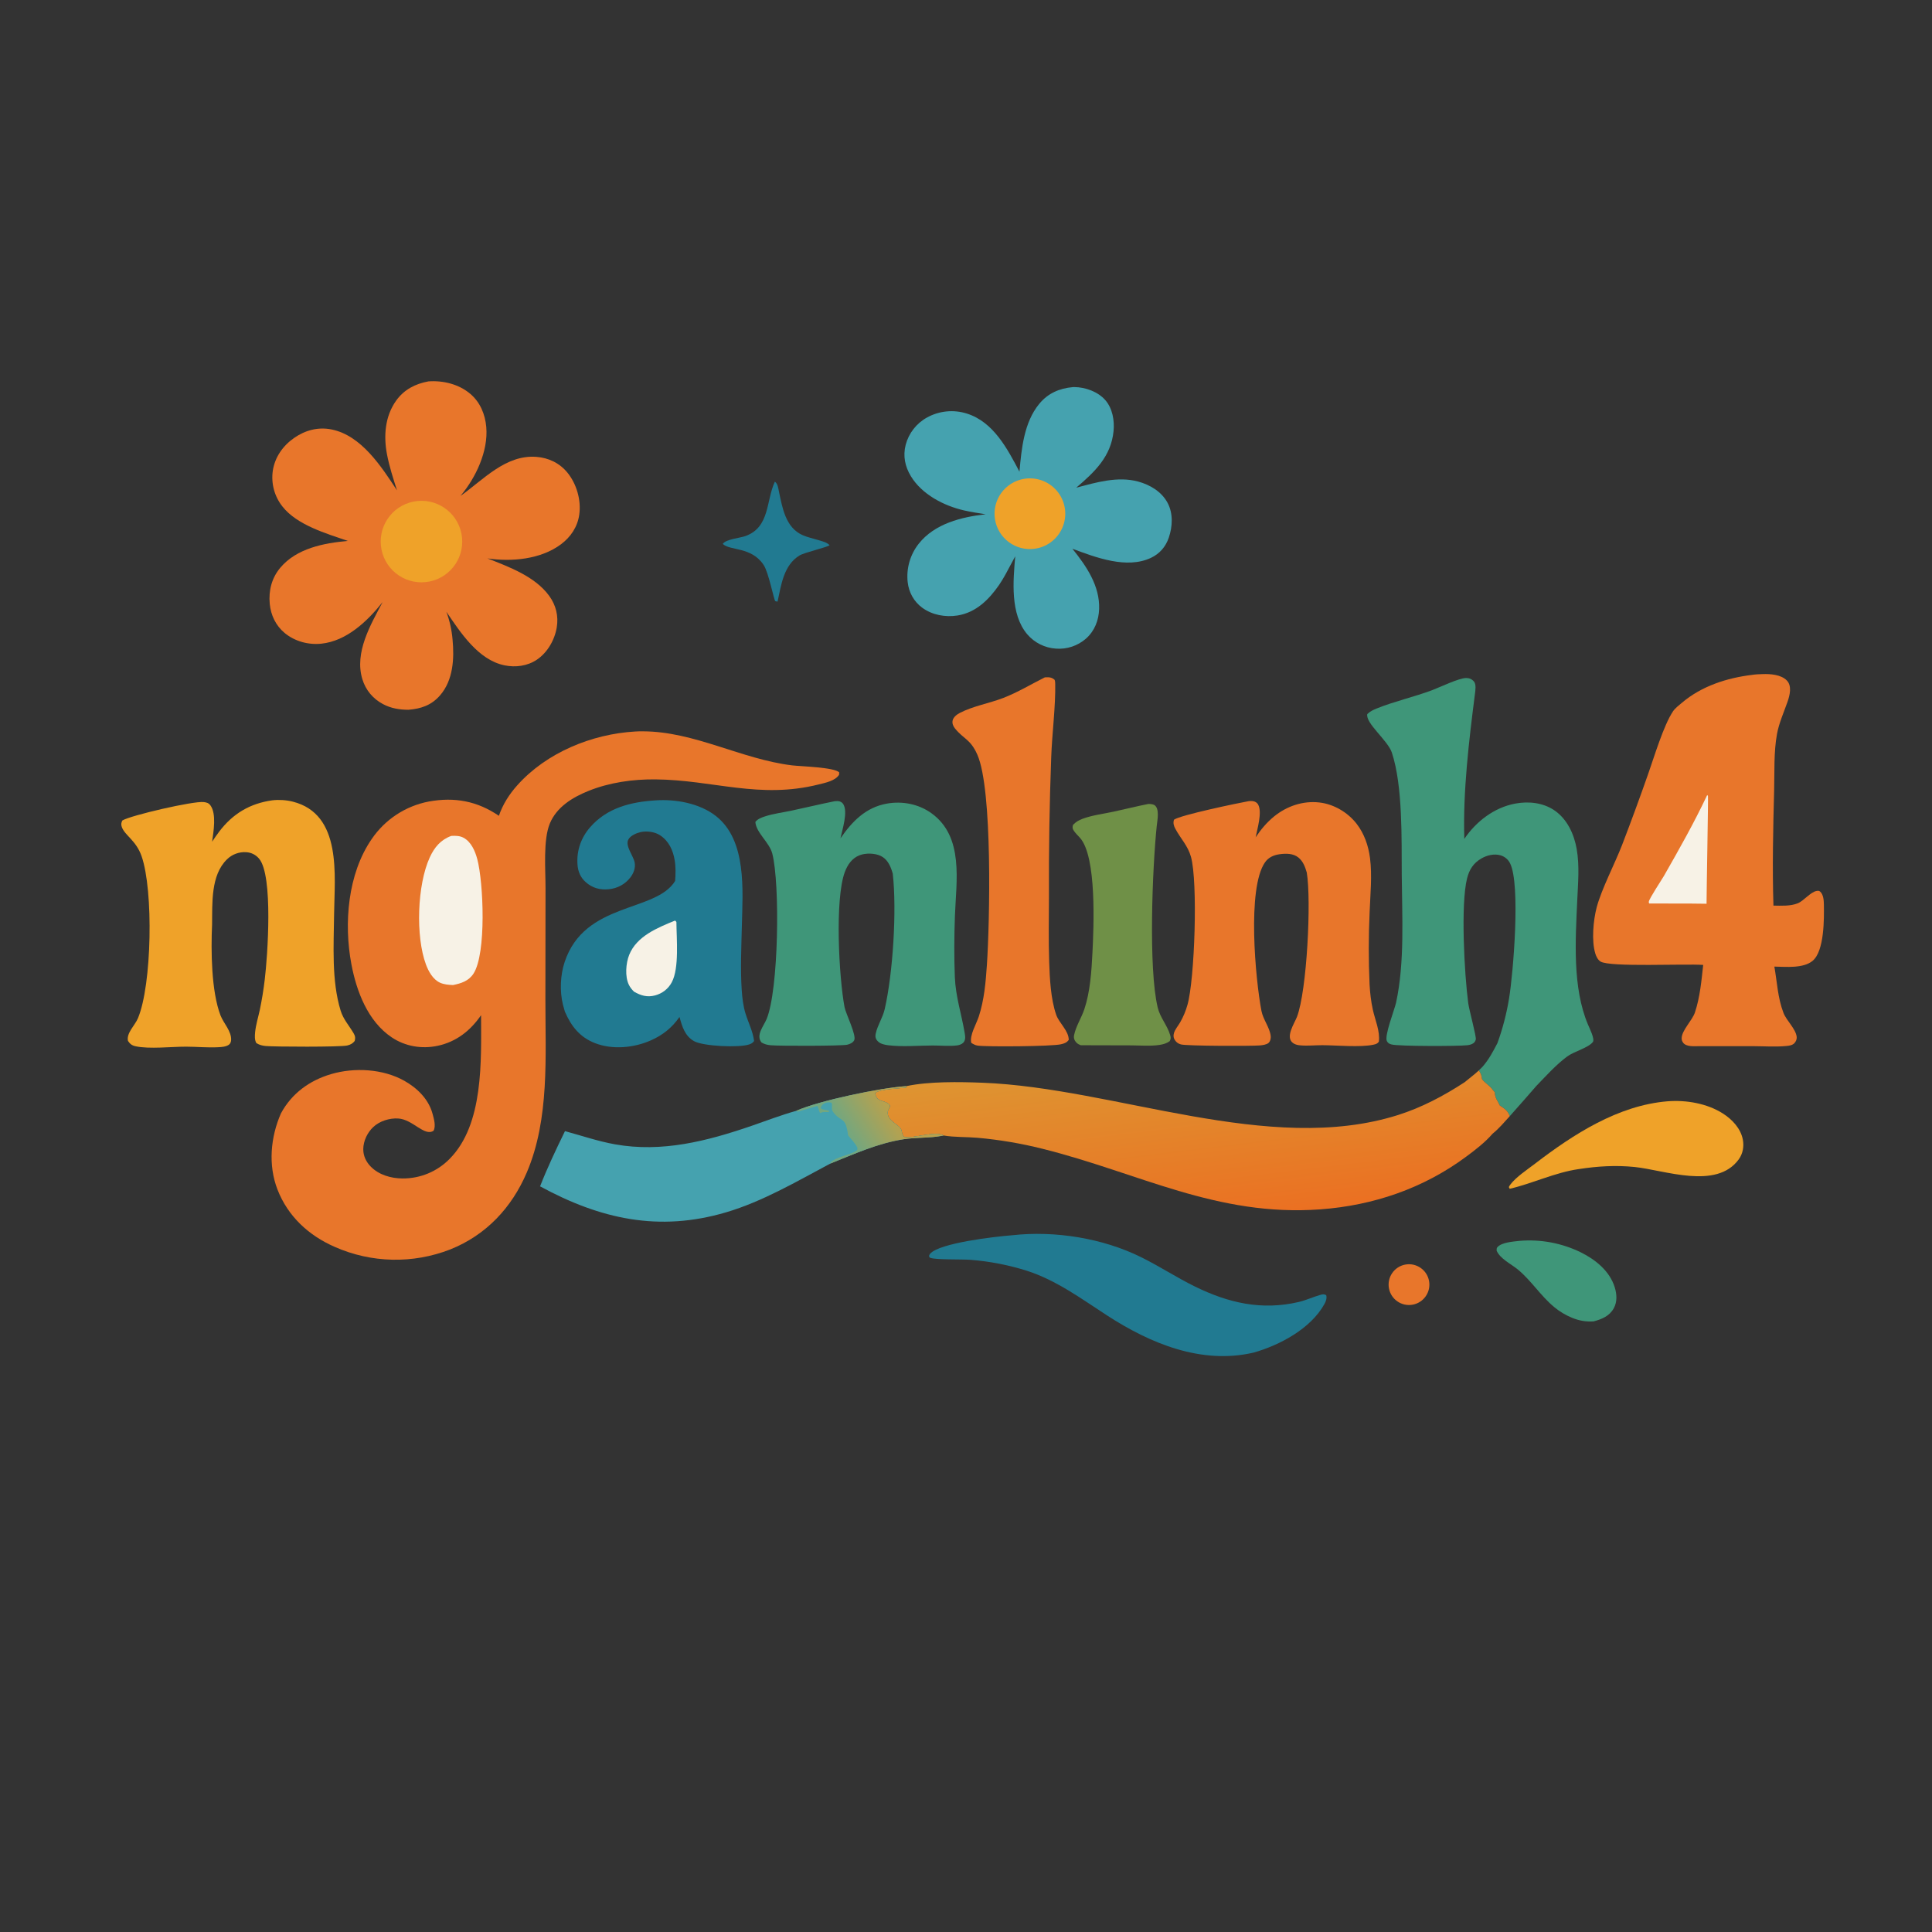 <svg xmlns="http://www.w3.org/2000/svg" xmlns:xlink="http://www.w3.org/1999/xlink" width="1024" height="1024">
<rect width="100%" height="100%" fill="#333333" stroke="none"/>
<style>
    path {
        transform-origin: 50% 50%; /* Set the center point for scaling and rotation */
        opacity: 0; /* Start invisible; animation will make them visible */
    }

    /* Keyframes for the appearance animation: Fade in, slide up, and scale in */
    @keyframes fadeInSlideUp {
        from {
            opacity: 0;
            transform: translateY(20px) scale(0.85); /* Start lower, smaller, and transparent */
        }
        to {
            opacity: 1;
            transform: translateY(0px) scale(1);   /* End at final position, full size, and opaque */
        }
    }

    /* Keyframes for the continuous subtle floating motion */
    @keyframes subtleFloat {
        0%, 100% {
            transform: translateY(0px) translateX(0px) rotate(0deg) scale(1);
        }
        33% {
            transform: translateY(-2.5px) translateX(1.2px) rotate(-0.6deg) scale(1.005); /* Slight upward/right drift, small rotation, tiny grow */
        }
        66% {
            transform: translateY(1.5px) translateX(-0.8px) rotate(0.3deg) scale(0.995); /* Slight downward/left drift, reverse rotation, tiny shrink */
        }
    }

    /* --- Staggered Animation Delays --- */
    /* fadeInSlideUp: 0.8s cubic-bezier(0.25, 0.46, 0.45, 0.94) forwards */
    /* subtleFloat: 9s ease-in-out infinite */
    /* Delay for subtleFloat = fadeInSlideUp_delay + 0.8s (duration of fadeInSlideUp) */
    /* Stagger increment for fadeInSlideUp: 0.035s */

    path[data-index="1"] {
        animation:
            fadeInSlideUp 0.8s cubic-bezier(0.25, 0.46, 0.45, 0.94) 0.000s forwards,
            subtleFloat 9s ease-in-out 0.800s infinite;
    }
    path[data-index="2"] {
        animation:
            fadeInSlideUp 0.8s cubic-bezier(0.25, 0.46, 0.45, 0.94) 0.035s forwards,
            subtleFloat 9s ease-in-out 0.835s infinite;
    }
    path[data-index="3"] {
        animation:
            fadeInSlideUp 0.8s cubic-bezier(0.25, 0.46, 0.45, 0.94) 0.070s forwards,
            subtleFloat 9s ease-in-out 0.870s infinite;
    }
    path[data-index="4"] {
        animation:
            fadeInSlideUp 0.8s cubic-bezier(0.25, 0.46, 0.45, 0.94) 0.105s forwards,
            subtleFloat 9s ease-in-out 0.905s infinite;
    }
    path[data-index="5"] {
        animation:
            fadeInSlideUp 0.8s cubic-bezier(0.25, 0.46, 0.45, 0.94) 0.140s forwards,
            subtleFloat 9s ease-in-out 0.940s infinite;
    }
    path[data-index="6"] {
        animation:
            fadeInSlideUp 0.8s cubic-bezier(0.25, 0.46, 0.45, 0.94) 0.175s forwards,
            subtleFloat 9s ease-in-out 0.975s infinite;
    }
    path[data-index="7"] {
        animation:
            fadeInSlideUp 0.8s cubic-bezier(0.25, 0.46, 0.45, 0.94) 0.210s forwards,
            subtleFloat 9s ease-in-out 1.010s infinite;
    }
    path[data-index="8"] {
        animation:
            fadeInSlideUp 0.8s cubic-bezier(0.25, 0.46, 0.45, 0.94) 0.245s forwards,
            subtleFloat 9s ease-in-out 1.045s infinite;
    }
    path[data-index="9"] {
        animation:
            fadeInSlideUp 0.8s cubic-bezier(0.25, 0.46, 0.45, 0.94) 0.280s forwards,
            subtleFloat 9s ease-in-out 1.080s infinite;
    }
    path[data-index="10"] {
        animation:
            fadeInSlideUp 0.8s cubic-bezier(0.25, 0.46, 0.45, 0.94) 0.315s forwards,
            subtleFloat 9s ease-in-out 1.115s infinite;
    }
    path[data-index="11"] {
        animation:
            fadeInSlideUp 0.8s cubic-bezier(0.25, 0.46, 0.45, 0.94) 0.350s forwards,
            subtleFloat 9s ease-in-out 1.150s infinite;
    }
    path[data-index="12"] {
        animation:
            fadeInSlideUp 0.8s cubic-bezier(0.25, 0.46, 0.45, 0.94) 0.385s forwards,
            subtleFloat 9s ease-in-out 1.185s infinite;
    }
    path[data-index="13"] {
        animation:
            fadeInSlideUp 0.8s cubic-bezier(0.25, 0.46, 0.45, 0.94) 0.420s forwards,
            subtleFloat 9s ease-in-out 1.220s infinite;
    }
    path[data-index="14"] {
        animation:
            fadeInSlideUp 0.8s cubic-bezier(0.25, 0.46, 0.45, 0.94) 0.455s forwards,
            subtleFloat 9s ease-in-out 1.255s infinite;
    }
    path[data-index="15"] {
        animation:
            fadeInSlideUp 0.8s cubic-bezier(0.25, 0.46, 0.45, 0.94) 0.490s forwards,
            subtleFloat 9s ease-in-out 1.290s infinite;
    }
    path[data-index="16"] {
        animation:
            fadeInSlideUp 0.8s cubic-bezier(0.25, 0.46, 0.45, 0.94) 0.525s forwards,
            subtleFloat 9s ease-in-out 1.325s infinite;
    }
    path[data-index="17"] {
        animation:
            fadeInSlideUp 0.8s cubic-bezier(0.25, 0.46, 0.45, 0.94) 0.560s forwards,
            subtleFloat 9s ease-in-out 1.360s infinite;
    }
    path[data-index="18"] {
        animation:
            fadeInSlideUp 0.8s cubic-bezier(0.25, 0.46, 0.45, 0.94) 0.595s forwards,
            subtleFloat 9s ease-in-out 1.395s infinite;
    }
    path[data-index="19"] {
        animation:
            fadeInSlideUp 0.8s cubic-bezier(0.25, 0.46, 0.45, 0.94) 0.630s forwards,
            subtleFloat 9s ease-in-out 1.430s infinite;
    }
    path[data-index="20"] {
        animation:
            fadeInSlideUp 0.8s cubic-bezier(0.25, 0.46, 0.45, 0.94) 0.665s forwards,
            subtleFloat 9s ease-in-out 1.465s infinite;
    }
    path[data-index="21"] {
        animation:
            fadeInSlideUp 0.8s cubic-bezier(0.25, 0.46, 0.45, 0.94) 0.700s forwards,
            subtleFloat 9s ease-in-out 1.500s infinite;
    }
    path[data-index="22"] {
        animation:
            fadeInSlideUp 0.8s cubic-bezier(0.25, 0.46, 0.45, 0.94) 0.735s forwards,
            subtleFloat 9s ease-in-out 1.535s infinite;
    }
    path[data-index="23"] {
        animation:
            fadeInSlideUp 0.8s cubic-bezier(0.25, 0.46, 0.45, 0.94) 0.770s forwards,
            subtleFloat 9s ease-in-out 1.570s infinite;
    }
    path[data-index="24"] {
        animation:
            fadeInSlideUp 0.8s cubic-bezier(0.25, 0.46, 0.45, 0.94) 0.805s forwards,
            subtleFloat 9s ease-in-out 1.605s infinite;
    }
    path[data-index="25"] {
        animation:
            fadeInSlideUp 0.8s cubic-bezier(0.25, 0.46, 0.45, 0.94) 0.840s forwards,
            subtleFloat 9s ease-in-out 1.640s infinite;
    }
    path[data-index="26"] {
        animation:
            fadeInSlideUp 0.8s cubic-bezier(0.25, 0.46, 0.45, 0.94) 0.875s forwards,
            subtleFloat 9s ease-in-out 1.675s infinite;
    }
    path[data-index="27"] {
        animation:
            fadeInSlideUp 0.8s cubic-bezier(0.25, 0.46, 0.45, 0.94) 0.910s forwards,
            subtleFloat 9s ease-in-out 1.710s infinite;
    }
    path[data-index="28"] {
        animation:
            fadeInSlideUp 0.8s cubic-bezier(0.25, 0.46, 0.45, 0.94) 0.945s forwards,
            subtleFloat 9s ease-in-out 1.745s infinite;
    }
    path[data-index="29"] {
        animation:
            fadeInSlideUp 0.8s cubic-bezier(0.25, 0.46, 0.45, 0.94) 0.980s forwards,
            subtleFloat 9s ease-in-out 1.780s infinite;
    }
    path[data-index="30"] {
        animation:
            fadeInSlideUp 0.8s cubic-bezier(0.25, 0.46, 0.45, 0.94) 1.015s forwards,
            subtleFloat 9s ease-in-out 1.815s infinite;
    }
    path[data-index="31"] {
        animation:
            fadeInSlideUp 0.8s cubic-bezier(0.25, 0.46, 0.45, 0.94) 1.050s forwards,
            subtleFloat 9s ease-in-out 1.850s infinite;
    }
    path[data-index="32"] {
        animation:
            fadeInSlideUp 0.8s cubic-bezier(0.25, 0.46, 0.45, 0.94) 1.085s forwards,
            subtleFloat 9s ease-in-out 1.885s infinite;
    }
    path[data-index="33"] {
        animation:
            fadeInSlideUp 0.8s cubic-bezier(0.25, 0.46, 0.45, 0.94) 1.120s forwards,
            subtleFloat 9s ease-in-out 1.920s infinite;
    }
    path[data-index="34"] {
        animation:
            fadeInSlideUp 0.8s cubic-bezier(0.25, 0.46, 0.45, 0.94) 1.155s forwards,
            subtleFloat 9s ease-in-out 1.955s infinite;
    }
    path[data-index="35"] {
        animation:
            fadeInSlideUp 0.8s cubic-bezier(0.25, 0.46, 0.45, 0.94) 1.190s forwards,
            subtleFloat 9s ease-in-out 1.990s infinite;
    }
    path[data-index="36"] {
        animation:
            fadeInSlideUp 0.8s cubic-bezier(0.25, 0.46, 0.45, 0.94) 1.225s forwards,
            subtleFloat 9s ease-in-out 2.025s infinite;
    }
    path[data-index="37"] {
        animation:
            fadeInSlideUp 0.8s cubic-bezier(0.25, 0.46, 0.45, 0.94) 1.260s forwards,
            subtleFloat 9s ease-in-out 2.060s infinite;
    }
    path[data-index="38"] {
        animation:
            fadeInSlideUp 0.8s cubic-bezier(0.25, 0.46, 0.45, 0.94) 1.295s forwards,
            subtleFloat 9s ease-in-out 2.095s infinite;
    }
    path[data-index="39"] {
        animation:
            fadeInSlideUp 0.8s cubic-bezier(0.25, 0.46, 0.45, 0.94) 1.330s forwards,
            subtleFloat 9s ease-in-out 2.130s infinite;
    }
    path[data-index="40"] {
        animation:
            fadeInSlideUp 0.8s cubic-bezier(0.25, 0.46, 0.45, 0.94) 1.365s forwards,
            subtleFloat 9s ease-in-out 2.165s infinite;
    }
    path[data-index="41"] {
        animation:
            fadeInSlideUp 0.8s cubic-bezier(0.25, 0.46, 0.45, 0.94) 1.400s forwards,
            subtleFloat 9s ease-in-out 2.200s infinite;
    }
    path[data-index="42"] {
        animation:
            fadeInSlideUp 0.8s cubic-bezier(0.25, 0.46, 0.45, 0.94) 1.435s forwards,
            subtleFloat 9s ease-in-out 2.235s infinite;
    }
    path[data-index="43"] {
        animation:
            fadeInSlideUp 0.8s cubic-bezier(0.25, 0.46, 0.45, 0.94) 1.470s forwards,
            subtleFloat 9s ease-in-out 2.270s infinite;
    }
    path[data-index="44"] {
        animation:
            fadeInSlideUp 0.8s cubic-bezier(0.25, 0.46, 0.45, 0.94) 1.505s forwards,
            subtleFloat 9s ease-in-out 2.305s infinite;
    }
    path[data-index="45"] {
        animation:
            fadeInSlideUp 0.8s cubic-bezier(0.25, 0.46, 0.45, 0.94) 1.540s forwards,
            subtleFloat 9s ease-in-out 2.340s infinite;
    }
</style>
	
	<path fill="#E8762B" d="M336.639 387.715C338.051 387.602 339.479 387.614 340.895 387.62C368.121 387.726 392.937 402.396 419.87 405.668C424.395 406.218 442.101 406.632 444.808 409.374L444.72 410.644C442.699 413.888 437.406 414.898 433.93 415.77C402.476 423.658 378.057 413.403 347.421 413.086C335.473 412.963 323.009 414.715 311.887 419.206C303.46 422.608 295.065 427.694 291.427 436.463C287.806 445.192 289.161 460.95 289.14 470.683L289.072 529.601C289.037 559.813 291.337 593.109 279.195 621.477C271.22 640.11 257.65 654.633 238.657 662.219C218.881 669.949 196.837 669.464 177.42 660.873C163.614 654.846 152.589 644.683 147.078 630.501C142.036 617.524 143.398 602.609 148.923 590.078C154.629 579.523 164.062 572.666 175.485 569.297C187.832 565.656 202.961 566.476 214.304 572.842C221.089 576.65 227.14 582.541 229.239 590.245C229.965 592.907 231.151 596.85 229.777 599.329C224.882 602.522 218.808 593.264 211.019 592.821C206.414 592.559 201.17 594.185 197.791 597.391C194.699 600.325 192.593 604.723 192.542 609.011C192.501 612.59 194.017 615.793 196.502 618.322C200.844 622.739 207.228 624.565 213.291 624.604C222.703 624.697 231.746 620.943 238.325 614.211C256.456 595.885 255.007 562.132 254.976 538.061C249.376 546.26 241.778 552.237 231.909 554.308C223.495 556.074 214.787 554.628 207.621 549.821C194.927 541.304 188.951 525.423 186.238 511.009C182.192 489.515 184.265 463.2 196.982 444.756C204.038 434.347 214.946 427.175 227.299 424.822C240.976 422.335 252.993 424.587 264.426 432.395C266.477 426.332 269.92 420.976 274.169 416.219C289.674 398.856 313.717 389.049 336.639 387.715Z" data-index="1" style="opacity: 1;"></path>
	<path fill="#F7F2E6" d="M239.199 443.044C241.427 442.941 243.613 442.928 245.64 444.001C249.741 446.174 251.832 451.091 252.966 455.355C256.255 467.726 257.863 505.302 250.989 515.996C248.43 519.976 244.466 521.196 240.101 522.1C237.73 521.985 235.308 521.826 233.122 520.803C229.45 519.085 227.136 514.876 225.78 511.248C220.205 496.33 221.115 468.938 227.79 454.427C230.254 449.07 233.56 445.094 239.199 443.044Z" data-index="2" style="opacity: 1; visibility: visible;"></path>
	<path fill="#E8762B" d="M227.072 202.141C234.889 201.588 243.144 203.587 249.232 208.719C254.5 213.16 257.143 219.579 257.733 226.318C258.857 239.151 252.145 253.257 244.073 262.843C256.219 254.255 267.985 240.947 284.241 242.145C290.757 242.625 296.594 245.418 300.745 250.506C305.622 256.481 308.106 265.101 307.024 272.754C306.103 279.269 302.504 284.619 297.292 288.511C286.62 296.481 271.133 297.866 258.375 295.973C269.811 300.474 283.563 305.482 291.094 315.833C294.692 320.78 296.098 326.543 295.084 332.585C293.967 339.238 290.14 345.914 284.495 349.686C279.484 353.034 273.22 353.836 267.382 352.636C253.416 349.766 244.051 335.206 236.586 324.252C238.326 328.963 239.427 333.887 239.859 338.891C240.822 349.006 240.248 360.454 233.272 368.516C228.703 373.795 223.195 375.657 216.461 376.193C211.693 376.172 207.219 375.441 202.964 373.173C197.626 370.328 193.782 365.723 192.036 359.924C187.78 345.791 196.417 331.163 202.796 319.11C194.811 329.201 183.731 339.778 170.282 341.17C163.442 341.878 156.263 339.935 150.928 335.536C146.2 331.637 143.543 326.091 142.969 320.03C142.308 313.05 143.999 306.359 148.544 300.936C157.202 290.606 171.646 287.834 184.357 286.707C172.94 282.772 157.384 278.277 149.702 268.462C145.458 263.11 143.611 256.244 144.594 249.484C145.705 242.246 149.978 236.245 155.902 232.112C161.798 227.999 168.645 226.182 175.777 227.63C191.585 230.842 202.158 247.342 210.416 259.904C208.408 253.587 206.343 247.27 205.103 240.746C203.258 231.043 204.053 220.628 209.945 212.372C214.165 206.46 220.084 203.44 227.072 202.141Z" data-index="3" style="opacity: 1;"></path>
	<path fill="#EFA229" d="M219.138 265.862C230.82 263.519 242.192 271.076 244.558 282.753C246.924 294.43 239.39 305.818 227.718 308.207C216.013 310.604 204.585 303.043 202.212 291.333C199.84 279.623 207.423 268.211 219.138 265.862Z" data-index="4" style="opacity: 1; visibility: visible;"></path>
	<path fill="#E8762B" d="M928.756 357.685C930.505 357.389 932.462 357.355 934.237 357.289C938.351 357.134 943.922 357.54 946.99 360.602C949.892 363.498 948.62 368.525 947.444 371.91C945.485 377.545 942.933 383.111 941.85 389.006C940.078 398.652 940.577 409.288 940.321 419.07C939.793 439.292 939.322 459.768 939.962 479.987C944.091 480.048 948.91 480.33 952.798 478.788C956.079 477.487 959.603 472.736 962.902 472.215C963.673 472.093 964.175 472.078 964.759 472.613C966.472 474.181 966.662 477.253 966.696 479.433C966.81 486.694 967.025 504.056 960.692 509.288C955.763 513.36 946.506 512.428 940.446 512.317C941.918 520.59 942.223 528.941 945.293 536.883C946.884 540.998 951.893 545.389 952.295 549.658C952.407 550.853 951.826 552.194 950.965 553.006C949.801 554.104 948.187 554.263 946.671 554.409C941.074 554.946 935.088 554.521 929.453 554.491L900.595 554.484C898.137 554.506 893.864 554.933 892.159 552.739C891.599 552.019 891.305 551.242 891.314 550.347C891.358 546.028 896.932 540.923 898.375 536.546C901.041 528.46 901.805 519.858 902.725 511.439C893.466 510.702 853.205 512.734 848.32 509.64C846.873 508.724 846.032 506.979 845.545 505.385C843.476 498.622 844.478 487.714 846.269 480.938C848.822 471.277 855.877 457.807 859.698 447.95C864.546 435.342 869.2 422.661 873.66 409.91C876.757 401.155 881.746 384.426 886.745 376.989C887.858 375.333 889.959 373.744 891.48 372.456C901.925 363.612 915.349 359.288 928.756 357.685Z" data-index="5" style="opacity: 1;"></path>
	<path fill="#F7F2E6" d="M904.843 421.407C904.981 421.571 905.172 421.703 905.255 421.9C905.45 422.364 904.499 473.482 904.505 479.006C894.398 478.834 884.27 478.921 874.16 478.886L874.026 478.734C873.981 478.477 873.854 478.221 873.892 477.962C874.145 476.204 880.744 466.3 881.916 464.252C889.921 450.258 897.978 435.997 904.843 421.407Z" data-index="6" style="opacity: 1; visibility: visible;"></path>
	<path fill="#3F9679" d="M793.671 552.871C796.479 545.13 798.552 537.141 799.861 529.011C802.031 515.811 805.987 468.842 800.384 457.598C799.364 455.522 797.513 453.973 795.29 453.334C791.976 452.376 788.232 453.263 785.298 454.932C780.974 457.391 778.774 460.816 777.581 465.552C774.118 479.298 776.159 516.366 778.194 531.67C778.678 535.311 782.535 549.351 782.209 550.901C782.04 551.703 781.617 552.412 780.953 552.904C780.062 553.565 778.851 553.853 777.771 553.983C772.925 554.566 741.268 554.574 737.595 553.599C736.429 553.289 735.713 552.95 735.094 551.845C733.587 549.156 739.124 535.211 739.957 531.369C744.572 510.085 743.113 485.61 742.958 463.84C742.824 444.913 743.57 416.614 737.713 398.898C735.577 392.438 723.644 383.308 724.689 378.476C726.137 377.042 727.889 376.233 729.757 375.476C738.855 371.793 749.422 369.398 758.904 365.862C762.922 364.364 773.246 359.362 777.096 359.361C778.753 359.36 780.09 359.926 781.197 361.188C782.507 362.681 781.991 365.901 781.751 367.771C778.592 392.459 775.319 419.734 776.119 444.634C782.329 435.412 791.922 428.037 803.002 425.938C810.037 424.605 817.714 425.367 823.767 429.438C830.612 434.043 834.279 442.043 835.673 449.944C837.247 458.862 836.384 468.161 835.977 477.158C835.032 498.108 833.346 523.41 841.671 543.073C842.396 544.786 845.377 550.729 844.264 552.248C842.015 555.318 834.27 557.283 830.672 559.939C824.662 564.374 819.485 570.231 814.285 575.573C809.628 580.947 804.933 586.29 800.202 591.599C799.146 588.594 797.424 587.64 794.934 585.924C793.871 583.532 792.481 582.158 792.307 579.397L792.223 578.854C791.924 578.523 791.304 577.851 791.075 577.527C789.421 575.191 787.209 574.19 785.517 572.001C785.251 570.035 784.964 568.974 783.79 567.36L785.672 565.506C789.107 561.635 791.292 557.421 793.671 552.871Z" data-index="7" style="opacity: 1;"></path>
	<defs>
		<linearGradient id="gradient_0" gradientUnits="userSpaceOnUse" x1="795.925" y1="583.718" x2="803.111" y2="579.464">
			<stop offset="0" stop-color="#849459"></stop>
			<stop offset="1" stop-color="#689468"></stop>
		</linearGradient>
	</defs>
	<path fill="url(#gradient_0)" d="M785.672 565.506C789.107 561.635 791.292 557.421 793.671 552.871C793.312 556.768 795.401 558.156 795.879 561.905L796.41 562.242L795.683 560.524L796.173 559.685C796.812 560.247 796.872 561.226 797.216 561.506C798.718 562.729 800.178 561.47 801.662 563.724L801.643 564.45L801.098 564.484L800.82 564.051L800.197 564.41C798.536 564.049 796.133 563.63 795.091 562.118C794.101 560.681 794.025 558.7 792.556 557.702C790.561 559.608 789.398 562.818 787.814 565.13C788.443 566.109 788.414 566.34 789.513 566.854L790.471 565.217L790.914 565.185C790.962 566.513 790.714 568.127 791.473 569.223C792.509 568.902 792.073 569.188 792.734 568.454C793.856 567.21 794.635 566.264 796.222 565.677C797.493 565.845 797.72 565.826 798.684 566.642C798.777 568.208 798.731 569.198 798.285 570.699L797.839 570.914C797.146 569.872 797.438 568.729 797.55 567.548C797.276 568.931 796.955 570.284 796.875 571.693C797.913 571.233 797.842 571.223 798.91 571.601L799.849 572.962C799.347 573.982 798.981 573.862 797.966 574.274L799.266 575.071C800.184 573.068 800.849 571.121 802.653 569.752C803.667 569.649 803.407 569.468 804.088 570.038C805.15 570.928 805.934 572.068 806.765 573.166L806.806 574.063C805.425 574.87 805.376 574.793 804.874 576.293L805.261 578.137L806.263 577.875L805.262 577.297L805.375 576.663L807.74 576.878C807.577 577.987 806.187 578.948 805.389 579.747C804.43 579.232 804.145 579.048 803.746 577.943C803.498 577.254 803.454 576.34 803.359 575.609L802.638 574.687L802.403 576.229L801.718 576.028C801.512 575.094 801.402 574.301 801.414 573.345L801.239 573.104L800.488 573.807C800.552 576.041 801.674 579.6 803.363 581.16C804.246 581.975 805.279 582.694 806.312 583.304L806.64 582.881C808.288 580.782 811.646 575.907 814.285 575.573C809.628 580.947 804.933 586.29 800.202 591.599C799.146 588.594 797.424 587.64 794.934 585.924C793.871 583.532 792.481 582.158 792.307 579.397L792.223 578.854C791.924 578.523 791.304 577.851 791.075 577.527C789.421 575.191 787.209 574.19 785.517 572.001C785.251 570.035 784.964 568.974 783.79 567.36L785.672 565.506Z" data-index="8"></path>
	<path fill="#6F9047" d="M783.79 567.36L785.672 565.506C787.514 567.676 788.715 570.108 790.23 572.489C790.377 572.564 790.523 572.64 790.671 572.713C792.325 573.532 793.845 573.951 795.649 574.309L794.044 573.941L794.948 575.078L793.773 576.031C794.042 577.421 794.521 577.891 795.447 578.896C795.461 580.169 795.349 580.355 794.698 581.463C794.247 581.053 793.821 580.637 793.39 580.206C792.802 579.618 793.071 579.842 792.307 579.397L792.223 578.854C791.924 578.523 791.304 577.851 791.075 577.527C789.421 575.191 787.209 574.19 785.517 572.001C785.251 570.035 784.964 568.974 783.79 567.36Z" data-index="9"></path>
	<defs>
		<linearGradient id="gradient_1" gradientUnits="userSpaceOnUse" x1="635.315" y1="647.912" x2="624.451" y2="558.558">
			<stop offset="0" stop-color="#EB7022"></stop>
			<stop offset="1" stop-color="#DE9431"></stop>
		</linearGradient>
	</defs>
	<path fill="url(#gradient_1)" d="M781.771 569.157L783.79 567.36C784.964 568.974 785.251 570.035 785.517 572.001C787.209 574.19 789.421 575.191 791.075 577.527C791.304 577.851 791.924 578.523 792.223 578.854L792.307 579.397C792.481 582.158 793.871 583.532 794.934 585.924C797.424 587.64 799.146 588.594 800.202 591.599C797.327 594.764 794.467 598.187 791.124 600.865C787.137 605.478 781.936 609.477 777.039 613.105C754.347 629.92 727.857 638.927 699.801 640.987C644.858 645.021 603.565 621.582 552.456 608.855C541.207 606.033 529.755 604.093 518.205 603.054C512.284 602.537 505.909 602.822 500.101 601.84C495.941 599.233 484.629 603.447 479.256 602.669C478.216 601.757 478.122 600.495 477.821 599.206C477.176 596.442 471.752 594.769 470.696 591.306C470.252 589.848 470.399 588.824 471.144 587.532C471.605 586.732 471.642 586.805 471.64 585.803C470.351 584.011 467.885 583.968 466.017 582.947C464.525 582.132 464.187 580.959 463.754 579.45C465.638 577.195 476.86 576.872 480.117 576.497L480.399 575.672C492.402 573.115 508.51 573.399 520.848 573.875C590.869 576.577 672.611 612.57 740.921 591.004C753.56 587.014 765.221 580.818 776.284 573.599C778.124 572.132 779.953 570.652 781.771 569.157Z" data-index="10" style="opacity: 1; visibility: visible;"></path>
	<path fill="#9D9550" d="M781.771 569.157L783.79 567.36C784.964 568.974 785.251 570.035 785.517 572.001C787.209 574.19 789.421 575.191 791.075 577.527C791.304 577.851 791.924 578.523 792.223 578.854L792.307 579.397C792.481 582.158 793.871 583.532 794.934 585.924C797.424 587.64 799.146 588.594 800.202 591.599C797.327 594.764 794.467 598.187 791.124 600.865C791.259 599.506 791.501 599.36 792.388 598.292C792.977 594.868 790.245 592.827 788.79 589.942L789.268 589.598L790.126 589.752C790.388 589.439 790.786 588.995 790.956 588.632C792.408 585.527 786.043 583.888 784.846 580.793C783.684 577.785 782.737 574.113 779.812 572.391C779.838 572.617 779.817 572.853 779.889 573.069C780.279 574.238 780.167 574.461 780 575.739L781.923 577.136C782.357 578.178 782.422 578.002 782.178 579.227C781.853 579.151 781.512 579.126 781.204 578.999C779.424 578.267 777.699 576.077 776.767 574.456L776.284 573.599C778.124 572.132 779.953 570.652 781.771 569.157Z" data-index="11"></path>
	<path fill="#45A2AF" d="M568.593 205.18C568.853 205.172 569.112 205.153 569.372 205.155C575.285 205.201 582.001 207.611 585.894 212.135C589.668 216.52 590.747 222.854 590.21 228.463C588.921 241.921 580.172 250.184 570.433 258.476C580.967 255.711 592.394 252.285 603.255 255.239C609.586 256.96 615.658 260.573 618.832 266.503C621.856 272.153 621.496 279.079 619.472 285.005C617.839 289.784 614.639 293.498 610.059 295.657C597.129 301.754 580.797 295.44 568.394 290.846C575.778 300.004 582.99 310.491 582.559 322.813C582.35 328.792 580.184 334.345 575.684 338.399C571.298 342.283 565.525 344.225 559.684 343.783C553.776 343.411 548.273 340.657 544.434 336.152C535.364 325.441 536.967 307.891 538.099 294.841L532.859 304.598C531.783 306.482 530.697 308.365 529.457 310.149C524.064 317.903 517.225 324.675 507.494 326.223C501.107 327.24 494.082 325.985 488.811 322.116C484.392 318.873 481.709 314.004 481.094 308.581C480.285 301.274 482.391 293.944 486.955 288.18C495.378 277.526 509.588 274.018 522.434 272.565C518.609 271.981 514.76 271.399 510.986 270.536C500.248 268.081 488.651 262.079 482.776 252.387C479.667 247.257 478.516 241.649 480.024 235.782C481.648 229.612 485.729 224.377 491.317 221.297C497.779 217.723 505.428 216.965 512.466 219.202C526.545 223.643 533.909 237.802 540.331 249.993C541.43 237.848 542.703 224.008 550.729 214.161C555.394 208.438 561.41 205.852 568.593 205.18Z" data-index="12" style="opacity: 1;"></path>
	<path fill="#EFA229" d="M540.929 254.202C547.443 252.422 554.412 254.284 559.17 259.077C563.928 263.87 565.74 270.852 563.913 277.353C562.085 283.855 556.901 288.871 550.343 290.483C540.382 292.932 530.303 286.918 527.727 276.99C525.151 267.061 531.034 256.906 540.929 254.202Z" data-index="13" style="opacity: 1; visibility: visible;"></path>
	<path fill="#EFA229" d="M144.365 424.177C147.855 423.772 151.782 424.023 155.194 424.889C181.466 431.562 177.305 464.106 177.076 484.529C176.891 500.991 175.671 519.73 180.526 535.597C181.971 540.322 185.034 543.531 187.445 547.695C188.318 549.204 188.407 550.068 188.002 551.736C186.906 553.119 185.766 553.695 184.078 554.124C180.614 555.003 145.113 554.835 140.841 554.411C138.936 554.222 137.549 553.866 135.908 552.887C134.883 551.278 135.039 548.964 135.216 547.132C135.596 543.184 136.856 539.185 137.696 535.304C138.811 529.957 139.689 524.564 140.326 519.139C141.815 506.89 144.885 464.18 137.357 455.157C135.588 453.037 133.2 451.834 130.439 451.674C126.673 451.448 122.989 452.829 120.3 455.475C111.635 463.88 112.567 478.768 112.408 489.975C111.772 503.836 111.985 525.437 116.865 538.161C118.492 542.402 122.785 546.566 122.493 551.328C122.438 552.225 122.081 553.172 121.335 553.705C119.788 554.81 117.675 554.933 115.836 555.038C110.17 555.36 104.357 554.771 98.665 554.757C90.85 554.737 79.229 556.123 71.88 554.546C69.929 554.127 68.927 553.331 67.829 551.7C66.906 547.539 71.51 543.496 73.098 539.722C80.521 522.086 81.401 471.966 75.026 453.748C72.115 445.426 66.16 442.794 64.569 438.355C64.096 437.035 64.228 436.067 64.859 434.857C69.436 432.123 102.531 424.465 107.989 425.112C109.466 425.287 110.589 425.584 111.515 426.842C114.844 431.361 113.148 440.848 112.422 446.113C113.601 444.324 114.833 442.572 116.118 440.858C123.333 431.281 132.519 425.815 144.365 424.177Z" data-index="14" style="opacity: 1;"></path>
	<path fill="#3F9679" d="M442.388 424.661C443.106 424.618 444.227 424.511 444.903 424.723C445.747 424.988 446.416 425.391 446.902 426.126C449.586 430.18 446.434 439.745 445.457 444.351C451.608 435.391 458.84 427.97 469.949 425.948C478.144 424.456 486.83 426.103 493.639 430.989C511.065 443.494 506.784 467.057 506.124 485.508C505.742 496.202 505.659 507.247 506.093 517.945C506.508 528.153 509.562 537.315 511.259 547.219C511.574 549.059 511.97 551.158 510.568 552.641C509.753 553.502 508.374 553.945 507.23 554.091C503.198 554.608 498.41 554.114 494.312 554.132C486.674 554.167 478.212 554.948 470.653 553.989C468.993 553.779 466.849 553.333 465.558 552.174C464.134 550.897 463.751 549.667 464.149 547.825C465.102 543.405 467.858 539.419 468.892 534.943C473.273 515.967 475.397 482.434 473.177 463.031C473.041 462.57 472.9 462.11 472.753 461.652C471.692 458.369 470.044 455.192 466.785 453.645C463.634 452.15 458.883 452.042 455.626 453.283C451.583 454.825 449.163 458.389 447.728 462.319C442.438 476.807 444.629 517.779 447.62 533.78C448.276 537.294 454.143 548.874 452.72 551.413C451.972 552.747 450.444 553.39 449.018 553.723C446.091 554.405 413.194 554.432 408.604 554.01C406.708 553.835 405.234 553.507 403.602 552.525C400.516 548.629 404.731 543.925 406.301 540.161C412.739 524.725 413.464 468.305 409.32 452.371C407.786 446.474 400.77 441.371 400.357 435.67C401.503 434.072 403.662 433.292 405.473 432.699C409.948 431.234 414.905 430.633 419.514 429.657C427.149 428.039 434.734 426.192 442.388 424.661Z" data-index="15" style="opacity: 1;"></path>
	<path fill="#E8762B" d="M661.784 424.633C662.506 424.547 663.21 424.508 663.937 424.603C665.236 424.773 666.275 425.359 666.9 426.552C669.041 430.63 666.375 439.371 665.522 443.8C668.249 439.673 671.443 435.87 675.29 432.738C682.014 427.266 690.568 424.343 699.254 425.321C706.907 426.183 714.297 430.52 719.022 436.605C723.102 441.86 725.307 448.298 726.141 454.847C727.327 464.147 726.278 474.074 725.929 483.432C725.346 496.18 725.335 508.948 725.896 521.697C726.136 526.191 726.665 530.76 727.631 535.161C728.827 540.608 731.533 546.535 730.816 552.149C729.962 553.198 729.315 553.409 727.994 553.698C721.006 555.222 708.37 554.003 700.976 553.973C697.062 553.957 693.061 554.42 689.16 554.055C687.849 553.933 686.579 553.684 685.471 552.937C680.907 549.865 686.079 542.481 687.432 538.925C692.71 525.053 695.096 477.359 692.618 462.451C691.73 459.473 690.732 456.629 688.27 454.569C685.513 452.263 681.554 452.285 678.176 452.767C675.001 453.22 672.275 454.435 670.422 457.135C660.922 470.972 665.377 518.936 668.593 535.795C669.481 540.45 672.956 544.46 673.51 549.143C673.649 550.319 673.279 551.971 672.34 552.778C671.222 553.739 669.047 553.982 667.65 554.102C663.317 554.472 629.176 554.433 625.878 553.559C624.332 553.149 623.186 552.209 622.44 550.8C621.896 549.77 621.924 548.726 622.206 547.624C622.695 545.712 624.547 543.561 625.531 541.819C627.194 538.907 628.489 535.799 629.386 532.568C633.228 519.071 634.939 467.506 631.249 454.178C629.595 448.205 625.773 444.545 622.975 439.288C622.092 437.631 621.682 436.286 622.227 434.467C625.755 431.953 656.379 425.605 661.784 424.633Z" data-index="16" style="opacity: 1;"></path>
	<path fill="#217A91" d="M347.358 424.221C358.089 423.456 370.749 425.722 379.401 432.473C395.894 445.342 393.645 471.89 393.207 490.557C392.944 501.726 392.394 513.44 393.117 524.594C393.389 528.788 393.916 533.31 395.176 537.329C396.707 542.214 399.032 546.619 399.687 551.761C398.94 552.747 398.298 553.156 397.148 553.553C391.734 555.421 372.664 554.559 367.84 551.817C362.957 549.042 361.526 544.053 360.153 539.005C356.271 544.619 351.361 548.566 345.139 551.346C336.082 555.393 324.682 556.524 315.314 552.86C307.262 549.71 302.681 543.834 299.381 536.134C298.997 534.903 298.652 533.661 298.345 532.408C296.623 525.294 296.971 516.814 299.279 509.872C309.936 477.809 347.569 483.712 357.828 466.926C358.106 463.307 358.202 459.575 357.606 455.982C356.719 450.641 354.532 445.842 349.919 442.752C347.11 440.871 342.783 440.294 339.506 441.038C337.355 441.526 334.204 442.87 333.078 444.882C331.168 448.294 335.706 453.549 336.383 457.116C336.922 459.957 335.854 462.779 334.139 465.02C331.308 468.719 327.259 470.851 322.668 471.316C318.071 471.781 313.998 470.68 310.504 467.601C307.627 465.067 306.323 461.888 306.072 458.104C305.585 450.761 307.977 443.975 312.789 438.446C321.708 428.199 334.291 425.033 347.358 424.221Z" data-index="17" style="opacity: 1;"></path>
	<path fill="#F7F2E6" d="M357.671 487.971C358.243 488.124 357.897 487.971 358.514 488.727C358.555 497.426 360.092 513.065 356.054 520.634C354.183 524.142 351.057 526.548 347.23 527.581C343.051 528.709 339.667 527.695 336.022 525.59C334.908 524.493 333.961 523.318 333.28 521.896C331.173 517.499 331.717 510.509 333.491 506.084C337.468 496.166 348.509 491.72 357.671 487.971Z" data-index="18" style="opacity: 1; visibility: visible;"></path>
	<path fill="#E8762B" d="M553.785 359.012C555.864 358.89 557.309 358.874 558.941 360.287C559.231 361.029 559.268 361.521 559.285 362.331C559.536 374.235 557.587 389.042 557.161 401.422C556.249 426.038 555.85 450.672 555.965 475.305C555.951 486.806 555.69 498.384 556.086 509.876C556.391 518.732 556.897 529.392 559.787 537.805C561.321 542.273 566.48 546.299 566.451 551.172C565.376 552.628 564.168 553.037 562.399 553.475C557.749 554.625 523.256 554.914 518.183 554.195C516.896 554.012 515.859 553.406 514.78 552.719C513.85 548.595 517.453 542.859 518.77 538.81C521.671 529.894 522.456 520.634 523.081 511.341C524.578 489.058 526.177 418.486 518.02 400.012C514.338 391.673 510.83 391.86 506.165 386.1C505.211 384.922 504.568 383.41 504.915 381.87C505.324 380.052 507.161 378.683 508.72 377.868C515.645 374.251 524.333 372.78 531.709 369.943C539.331 367.012 546.483 362.669 553.785 359.012Z" data-index="19" style="opacity: 1;"></path>
	<path fill="#45A2AF" d="M421.973 588.778C434.31 583.301 466.471 576.589 480.399 575.672L480.117 576.497C476.86 576.872 465.638 577.195 463.754 579.45C464.187 580.959 464.525 582.132 466.017 582.947C467.885 583.968 470.351 584.011 471.64 585.803C471.642 586.805 471.605 586.732 471.144 587.532C470.399 588.824 470.252 589.848 470.696 591.306C471.752 594.769 477.176 596.442 477.821 599.206C478.122 600.495 478.216 601.757 479.256 602.669C484.629 603.447 495.941 599.233 500.101 601.84L499.182 602.025C492.637 603.274 485.603 602.782 478.939 603.814C465.188 605.945 452.838 611.603 440.067 616.724C422.357 626.158 404.214 636.827 384.869 642.544C349.194 653.087 318.162 646.132 286.248 628.79C290.124 618.863 294.775 609.103 299.45 599.524C308.278 601.925 316.931 604.898 325.957 606.516C350.86 610.978 374.797 604.806 398.237 596.76C406.122 594.053 413.937 591.008 421.973 588.778Z" data-index="20" style="opacity: 1; visibility: visible;"></path>
	<defs>
		<linearGradient id="gradient_2" gradientUnits="userSpaceOnUse" x1="470.113" y1="586.678" x2="448.752" y2="600.225">
			<stop offset="0" stop-color="#B8A14D"></stop>
			<stop offset="1" stop-color="#73A77F"></stop>
		</linearGradient>
	</defs>
	<path fill="url(#gradient_2)" d="M421.973 588.778C434.31 583.301 466.471 576.589 480.399 575.672L480.117 576.497C476.86 576.872 465.638 577.195 463.754 579.45C464.187 580.959 464.525 582.132 466.017 582.947C467.885 583.968 470.351 584.011 471.64 585.803C471.642 586.805 471.605 586.732 471.144 587.532C470.399 588.824 470.252 589.848 470.696 591.306C471.752 594.769 477.176 596.442 477.821 599.206C478.122 600.495 478.216 601.757 479.256 602.669C484.629 603.447 495.941 599.233 500.101 601.84L499.182 602.025C492.637 603.274 485.603 602.782 478.939 603.814C465.188 605.945 452.838 611.603 440.067 616.724L440.221 616.109C443.827 612.777 449.786 612.56 453.804 609.985C454.525 609.523 454.347 609.223 454.468 608.439C453.473 606.023 451.105 603.845 449.483 601.782C448.272 591.56 445.953 595.031 441.737 589.626C440.967 588.639 440.856 587.911 440.929 586.722C440.983 585.847 441.023 585.326 440.72 584.472C439.523 584.187 438.684 584.147 437.527 584.547C436.05 585.058 435.505 585.878 434.915 587.253C435.774 588.468 438.347 588.037 439.701 588.926L439.035 589.425C437.842 589.415 436.373 589.236 435.267 589.724C435.125 589.786 435.001 589.884 434.867 589.964C434.098 589.659 433.943 587.109 433.152 586.173L422.859 589.211L421.973 588.778Z" data-index="21" style="opacity: 1;"></path>
	<path fill="#217A91" d="M536.424 654.71C559.185 652.172 584.543 656.267 604.954 666.395C614.588 671.176 623.617 677.1 633.285 681.855C651.079 690.608 668.712 694.668 688.347 690.076C692.286 689.155 695.853 687.441 699.699 686.35C700.981 685.987 701.719 685.805 702.919 686.463C703.375 688.083 702.773 689.72 701.982 691.148C694.732 704.252 678.245 713.004 664.391 716.919C636.664 723.321 609.652 712.058 586.704 697.17C573.124 688.359 559.98 678.622 544.398 673.573C534.619 670.473 524.516 668.512 514.287 667.727C509.782 667.376 496.166 667.774 493.268 666.72C492.506 666.443 492.728 666.495 492.402 665.681C492.559 665.226 492.628 664.916 492.968 664.522C497.955 658.761 527.367 655.429 536.424 654.71Z" data-index="22" style="opacity: 1;"></path>
	<path fill="#6F9047" d="M608.628 426.113C609.506 426.081 611.069 426.212 611.835 426.693C614.783 428.543 613.383 434.95 613.08 437.897C610.798 460.072 608.614 513.121 613.601 533.982C614.899 539.41 618.711 543.453 620.218 548.634C620.616 550.001 620.617 550.592 619.962 551.835C618.298 553.02 616.611 553.515 614.593 553.821C609.717 554.561 604.338 554.089 599.393 554.067L572.805 553.996C571.905 553.618 571.189 553.297 570.49 552.578C569.459 551.518 568.994 550.163 569.28 548.695C570.183 544.062 573.199 539.459 574.71 534.942C577.806 525.691 578.525 514.86 579.012 505.118C579.686 491.621 581.421 453.893 572.315 443.957C571.27 442.817 570.073 441.653 569.195 440.381C568.361 439.171 568.37 438.588 568.711 437.218C570.213 435.641 571.694 434.756 573.74 433.991C578.811 432.095 584.694 431.374 590.022 430.238C596.236 428.914 602.395 427.345 608.628 426.113Z" data-index="23" style="opacity: 1;"></path>
	<path fill="#EFA229" d="M883.827 583.707C893.684 582.946 904.709 584.79 913.155 590.169C918.058 593.292 922.555 598.023 923.717 603.89C924.45 607.591 923.783 611.451 921.543 614.523C909.71 630.751 882.21 620.17 866.476 618.539C856.486 617.504 846.694 618.105 836.792 619.638C824 621.482 812.607 627.197 800.162 630.08L799.728 629.179C800.038 628.524 800.001 628.534 800.517 627.848C803.529 623.846 809.536 619.883 813.575 616.788C833.968 601.161 857.616 585.867 883.827 583.707Z" data-index="24" style="opacity: 1;"></path>
	<path fill="#EFA229" d="M795.985 210.712C796.922 211.422 797.292 211.645 797.692 212.798C798.659 215.587 798.921 219.069 799.452 221.999C800.87 229.825 802.427 237.685 805.711 244.978C811.269 257.32 820.585 263.48 833.456 266.619C837.094 267.506 841.565 268.031 844.981 269.472C845.993 269.898 846.039 270.059 846.441 271.012C845.302 273.05 842.842 272.969 840.732 273.336C808.914 278.873 803.764 293.413 798.627 323.044C798.174 325.658 798.12 327.714 795.945 329.449C792.686 325.196 792.481 316.998 791.22 311.737C786.782 293.221 778.782 279.901 759.345 275.384C755.086 274.394 748.926 273.928 745.258 271.677C745.1 270.87 744.802 270.175 745.627 269.587C747.069 268.561 750.434 268.261 752.221 267.875C760.579 266.069 769.493 264.138 776.278 258.599C787.235 249.657 790.366 235.377 792.785 222.145C793.483 218.326 793.831 214.022 795.985 210.712Z" data-index="25" style="visibility: visible;"></path>
	<path fill="#6F9047" d="M592.414 358.081C598.169 357.291 604.104 358.279 609.044 361.438C614.88 365.169 618.719 371.526 620.019 378.267C621.498 385.645 619.929 393.307 615.67 399.51C611.341 405.937 605.399 409.424 597.907 410.908C592.508 411.175 587.463 410.359 582.679 407.672C576.986 404.53 572.808 399.214 571.1 392.939C569.118 385.761 570.559 377.957 574.204 371.549C578.287 364.371 584.501 360.185 592.414 358.081Z" data-index="26"></path>
	<path fill="#3F9679" d="M805.325 657.688C816.545 656.727 827.814 658.84 837.923 663.799C845.679 667.64 853.165 673.691 855.829 682.245C856.97 685.911 857.246 689.977 855.323 693.43C853 697.603 848.976 699.211 844.636 700.365C840.661 700.643 836.919 699.984 833.238 698.464C829.771 697.055 826.546 695.113 823.68 692.707C816.527 686.791 811.453 678.521 804.332 672.736C800.787 669.855 795.019 667.12 793.238 662.85C793.29 662.074 793.142 661.593 793.699 660.986C796.077 658.397 801.971 658.1 805.325 657.688Z" data-index="27" style="opacity: 1;"></path>
	<path fill="#E8762B" d="M294.809 683.67C295.78 684.222 296.047 684.345 296.486 685.433C297.26 687.353 297.56 689.756 298.012 691.79C299.447 698.252 301.119 704.654 305.135 710.073C309.925 716.536 323.996 716.899 327.026 721.64C326.208 723.452 314.47 725.66 311.837 726.77C297.944 732.629 300.352 746.078 295.751 757.255C295.551 757.168 295.337 757.108 295.151 756.995C293.046 755.721 291.795 744.594 290.842 741.693C287.351 731.069 282.045 726.615 271.245 723.954C269.133 723.434 266.229 723.088 264.367 722.015C263.644 721.598 263.866 721.688 263.602 720.787C265.829 717.995 274.476 717.81 278.066 715.756C294.771 706.197 287.725 695.324 294.809 683.67Z" data-index="28"></path>
	<path fill="#217A91" d="M410.697 255.296C412.262 256.441 412.455 258.623 412.831 260.396C414.654 268.998 416.292 279.588 425.382 283.628C427.964 284.776 431.067 285.422 433.782 286.262C435.819 286.892 438.147 287.385 439.684 288.934C438.973 289.975 426.497 292.714 423.659 294.467C415.329 299.613 414.031 310.134 412.12 318.869C411.958 318.868 411.022 318.703 410.915 318.615C410.173 318.009 407.46 303.608 404.775 299.493C398.358 289.657 386.837 292.002 383.082 288.278C384.818 285.716 392.211 285.185 395.21 284.083C408.146 279.326 405.956 265.399 410.697 255.296Z" data-index="29" style="visibility: visible; opacity: 1;"></path>
	<path fill="#EFA229" d="M100.373 327.239C109.011 326.222 116.85 332.37 117.92 341.002C118.99 349.634 112.89 357.51 104.264 358.633C95.564 359.766 87.604 353.601 86.525 344.894C85.445 336.187 91.659 328.265 100.373 327.239Z" data-index="30"></path>
	<path fill="#E8762B" d="M677.38 233.597C685.862 231.739 694.232 237.157 696.011 245.657C697.789 254.157 692.293 262.475 683.777 264.174C675.373 265.85 667.187 260.442 665.432 252.054C663.677 243.666 669.008 235.431 677.38 233.597Z" data-index="31"></path>
	<path fill="#E8762B" d="M719.938 306.83C721.334 306.922 722.44 306.921 723.492 307.935C727.222 311.531 725.922 319.044 730.149 323.034C733.572 326.265 739.57 326.221 743.21 329.319C742.814 330.858 740.988 331.223 739.609 331.7C730.661 334.791 728.515 335.546 725.636 345.129C724.972 347.337 724.39 349.236 723.143 351.201C722.895 351.252 722.65 351.315 722.4 351.355C716.631 352.279 717.125 342.187 714.945 338.709C711.079 332.538 705.389 333.564 700.334 329.835L700.423 328.476L700.12 329.294C703.397 325.63 710.313 326.045 713.674 321.913C717.19 317.592 716.835 311.435 719.938 306.83Z" data-index="32"></path>
	<path fill="#EFA229" d="M445.939 670.77C453.999 668.935 462.009 674.024 463.772 682.101C465.535 690.177 460.374 698.142 452.282 699.832C444.292 701.501 436.449 696.419 434.709 688.444C432.968 680.47 437.98 672.582 445.939 670.77Z" data-index="33"></path>
	<path fill="#E8762B" d="M343.112 311.272C350.03 310.033 356.649 314.616 357.923 321.528C359.198 328.439 354.65 335.082 347.745 336.392C340.789 337.713 334.087 333.123 332.803 326.161C331.519 319.198 336.143 312.52 343.112 311.272Z" data-index="34"></path>
	<path fill="#217A91" d="M863.628 305.245C870.363 303.323 877.386 307.196 879.355 313.917C881.324 320.638 877.5 327.688 870.792 329.704C864.019 331.739 856.884 327.869 854.896 321.081C852.908 314.294 856.827 307.186 863.628 305.245Z" data-index="35"></path>
	<path fill="#E8762B" d="M97.64 600.271C104.022 598.444 110.676 602.136 112.503 608.517C114.33 614.898 110.639 621.552 104.258 623.38C97.876 625.207 91.222 621.515 89.395 615.134C87.568 608.753 91.259 602.099 97.64 600.271Z" data-index="36"></path>
	<path fill="#45A2AF" d="M380.847 692.26C384.469 691.241 388.36 692.008 391.324 694.326C394.287 696.645 395.969 700.237 395.851 703.997C395.69 709.147 392.209 713.598 387.25 714.995C380.972 716.764 374.448 713.108 372.68 706.83C370.912 700.551 374.568 694.028 380.847 692.26Z" data-index="37"></path>
	<path fill="#EFA229" d="M832.689 370.318C838.847 369.764 844.32 374.229 845.013 380.372C845.707 386.515 841.368 392.088 835.242 392.921C831.154 393.477 827.085 391.776 824.609 388.475C822.133 385.175 821.638 380.793 823.316 377.023C824.993 373.254 828.58 370.688 832.689 370.318Z" data-index="38"></path>
	<path fill="#E8762B" d="M516.481 715.306C519.858 714.632 523.357 715.54 525.981 717.77C528.605 720 530.065 723.307 529.945 726.749C529.761 732.03 525.93 736.474 520.733 737.435C514.645 738.56 508.789 734.561 507.621 728.481C506.452 722.401 510.409 716.518 516.481 715.306Z" data-index="39"></path>
	<path fill="#EFA229" d="M451.011 343.203C454.423 342.358 458.034 343.168 460.757 345.389C463.481 347.611 465.001 350.984 464.86 354.496C464.662 359.42 461.261 363.633 456.489 364.865C450.494 366.412 444.384 362.789 442.866 356.787C441.348 350.784 445.001 344.692 451.011 343.203Z" data-index="40"></path>
	<path fill="#E8762B" d="M744.888 670.244C750.752 669.192 756.361 673.085 757.426 678.946C758.491 684.808 754.611 690.426 748.752 691.504C742.874 692.586 737.234 688.69 736.165 682.81C735.097 676.93 739.005 671.299 744.888 670.244Z" data-index="41" style="opacity: 1;"></path>
	<path fill="#E8762B" d="M345.494 231.85C351.036 230.863 356.356 234.467 357.496 239.979C358.636 245.491 355.182 250.909 349.704 252.202C346.022 253.071 342.159 251.871 339.617 249.07C337.076 246.268 336.256 242.307 337.478 238.727C338.7 235.147 341.77 232.513 345.494 231.85Z" data-index="42"></path>
	<path fill="#45A2AF" d="M653.46 305.795C656.522 305.093 659.737 305.853 662.162 307.85C664.586 309.848 665.947 312.858 665.844 315.998C665.691 320.683 662.343 324.65 657.751 325.589C652.317 326.701 646.999 323.234 645.824 317.813C644.649 312.392 648.053 307.034 653.46 305.795Z" data-index="43"></path>
	<path fill="#45A2AF" d="M211.593 703.896C216.704 702.365 222.092 705.255 223.642 710.361C225.192 715.466 222.321 720.864 217.221 722.433C212.095 724.01 206.663 721.121 205.105 715.989C203.547 710.857 206.455 705.436 211.593 703.896Z" data-index="44"></path>
	<path fill="#217A91" d="M139.65 381.315C142.988 380.456 146.529 381.457 148.924 383.935C151.319 386.413 152.198 389.986 151.227 393.293C150.256 396.599 147.583 399.129 144.229 399.918C139.116 401.12 133.989 397.982 132.734 392.882C131.479 387.782 134.564 382.623 139.65 381.315Z" data-index="45"></path>
</svg>